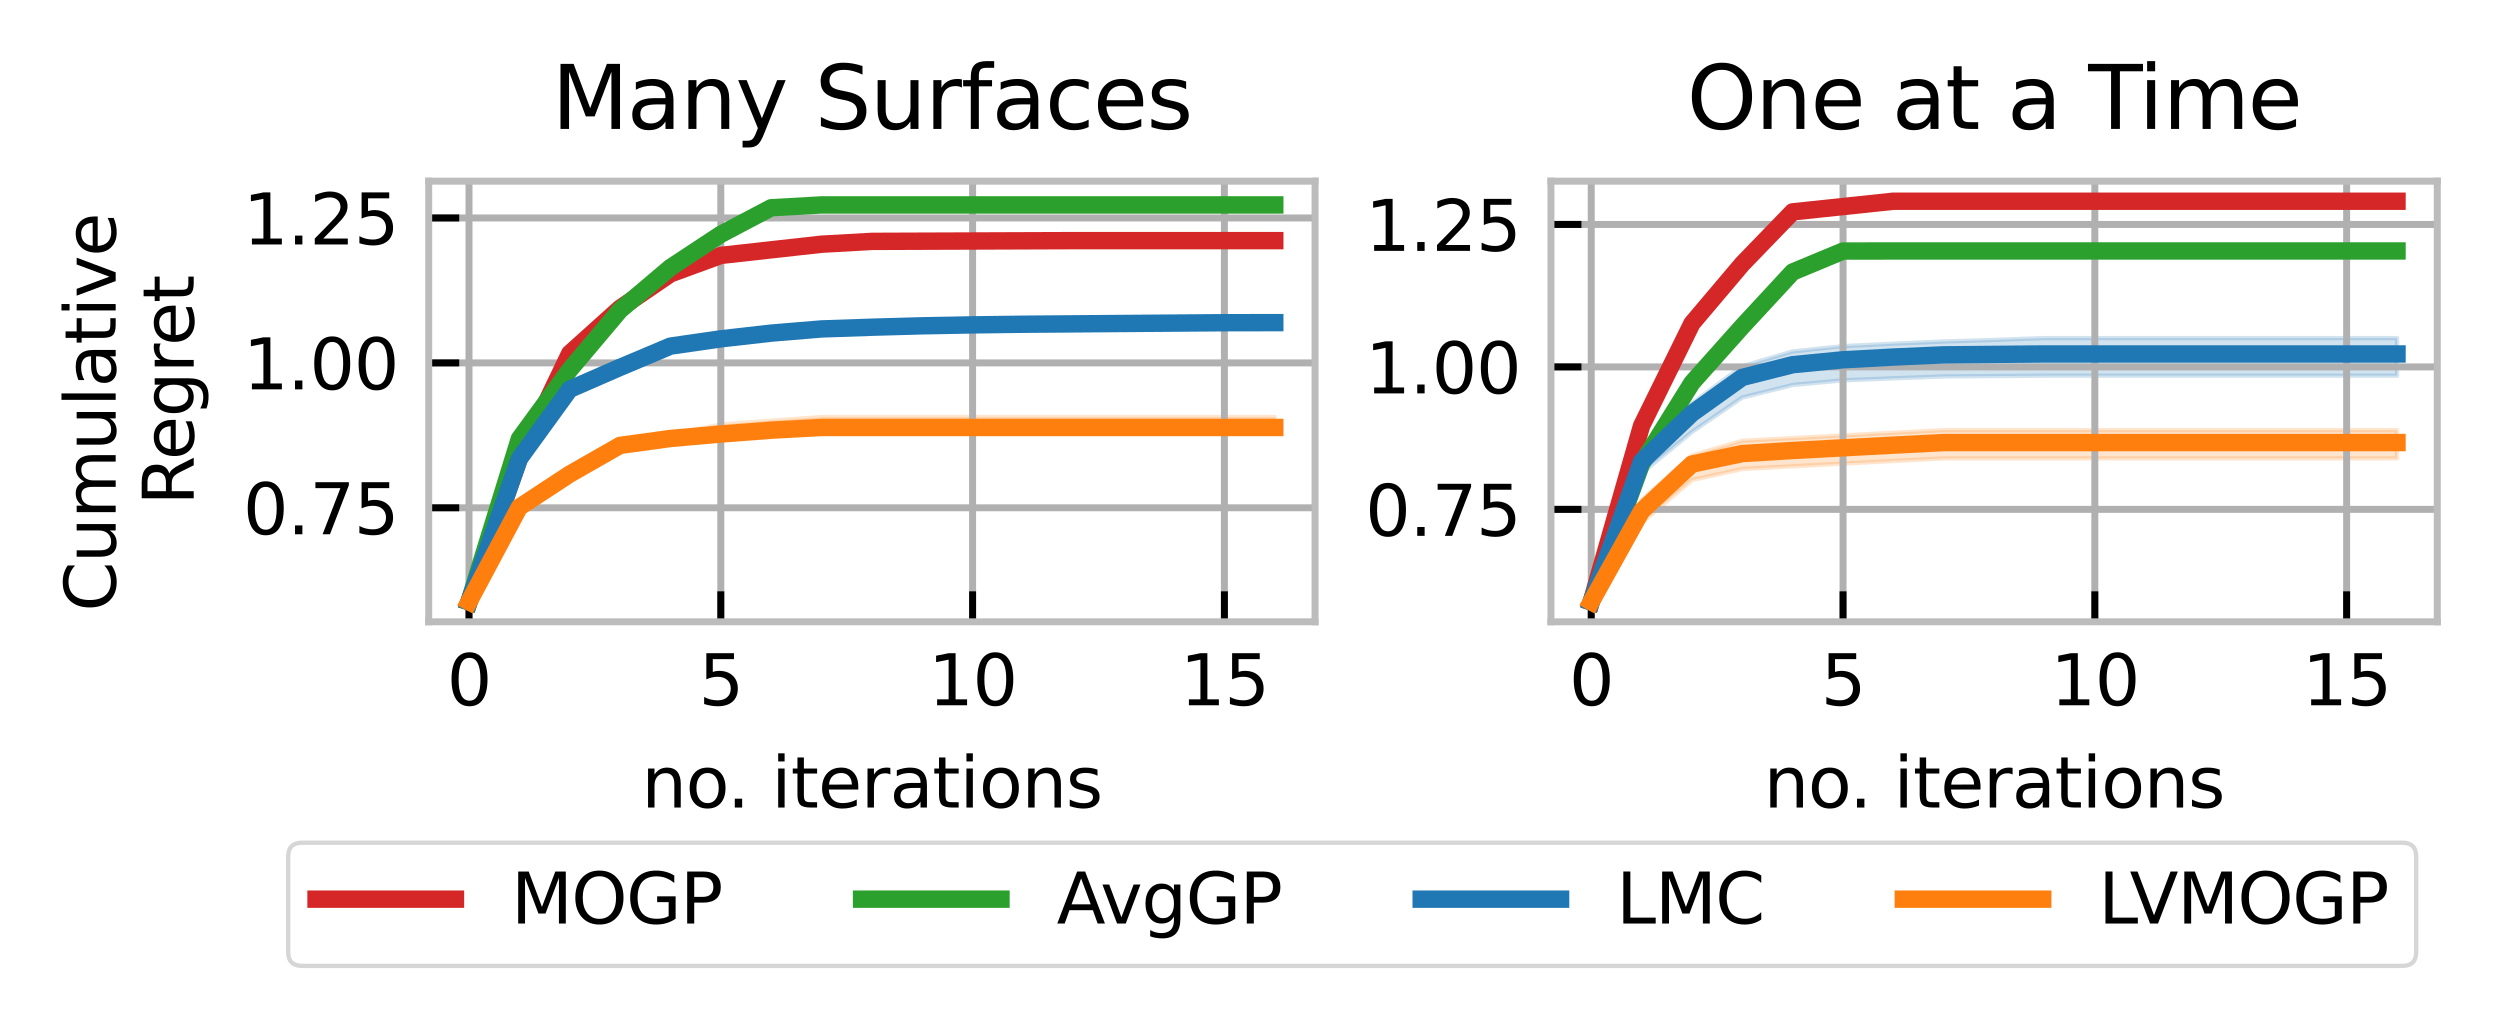 <?xml version="1.0" encoding="utf-8" standalone="no"?>
<!DOCTYPE svg PUBLIC "-//W3C//DTD SVG 1.1//EN"
  "http://www.w3.org/Graphics/SVG/1.1/DTD/svg11.dtd">
<svg xmlns:xlink="http://www.w3.org/1999/xlink" width="286.981pt" height="118.078pt" viewBox="0 0 286.981 118.078" xmlns="http://www.w3.org/2000/svg" version="1.1">
 <defs>
  <style type="text/css">*{stroke-linejoin: round; stroke-linecap: butt}</style>
 </defs>
 <g id="figure_1">
  <g id="patch_1">
   <path d="M 0 118.078 
L 286.981 118.078 
L 286.981 0 
L 0 0 
z
" style="fill: #ffffff"/>
  </g>
  <g id="axes_1">
   <g id="patch_2">
    <path d="M 49.213 71.378 
L 150.957 71.378 
L 150.957 20.798 
L 49.213 20.798 
z
" style="fill: #ffffff"/>
   </g>
   <g id="PolyCollection_1">
    <defs>
     <path id="m7b09fb1184" d="M 53.838 -48.999 
L 53.838 -48.999 
L 59.619 -65.451 
L 65.4 -77.503 
L 71.181 -82.699 
L 76.962 -86.645 
L 82.743 -88.759 
L 88.523 -89.402 
L 94.304 -90.045 
L 100.085 -90.37 
L 105.866 -90.391 
L 111.647 -90.413 
L 117.428 -90.434 
L 123.209 -90.455 
L 128.99 -90.455 
L 134.771 -90.455 
L 140.552 -90.455 
L 146.333 -90.455 
L 146.333 -90.455 
L 146.333 -90.455 
L 140.552 -90.455 
L 134.771 -90.455 
L 128.99 -90.455 
L 123.209 -90.455 
L 117.428 -90.434 
L 111.647 -90.413 
L 105.866 -90.391 
L 100.085 -90.37 
L 94.304 -90.045 
L 88.523 -89.402 
L 82.743 -88.759 
L 76.962 -86.645 
L 71.181 -82.699 
L 65.4 -77.503 
L 59.619 -65.451 
L 53.838 -48.999 
z
" style="stroke: #d62728; stroke-opacity: 0.2; stroke-width: 0.5"/>
    </defs>
    <g clip-path="url(#p147867bc75)">
     <use xlink:href="#m7b09fb1184" x="0" y="118.078" style="fill: #d62728; fill-opacity: 0.2; stroke: #d62728; stroke-opacity: 0.2; stroke-width: 0.5"/>
    </g>
   </g>
   <g id="PolyCollection_2">
    <defs>
     <path id="ma9a0b4dc5b" d="M 53.838 -48.999 
L 53.838 -48.999 
L 59.619 -68.04 
L 65.4 -75.978 
L 71.181 -82.862 
L 76.962 -87.792 
L 82.743 -91.608 
L 88.523 -94.656 
L 94.304 -94.981 
L 100.085 -94.981 
L 105.866 -94.981 
L 111.647 -94.981 
L 117.428 -94.981 
L 123.209 -94.981 
L 128.99 -94.981 
L 134.771 -94.981 
L 140.552 -94.981 
L 146.333 -94.981 
L 146.333 -94.981 
L 146.333 -94.981 
L 140.552 -94.981 
L 134.771 -94.981 
L 128.99 -94.981 
L 123.209 -94.981 
L 117.428 -94.981 
L 111.647 -94.981 
L 105.866 -94.981 
L 100.085 -94.981 
L 94.304 -94.981 
L 88.523 -94.656 
L 82.743 -91.608 
L 76.962 -87.792 
L 71.181 -82.862 
L 65.4 -75.978 
L 59.619 -68.04 
L 53.838 -48.999 
z
" style="stroke: #2ca02c; stroke-opacity: 0.2; stroke-width: 0.5"/>
    </defs>
    <g clip-path="url(#p147867bc75)">
     <use xlink:href="#ma9a0b4dc5b" x="0" y="118.078" style="fill: #2ca02c; fill-opacity: 0.2; stroke: #2ca02c; stroke-opacity: 0.2; stroke-width: 0.5"/>
    </g>
   </g>
   <g id="PolyCollection_3">
    <defs>
     <path id="m8d5e59a0b9" d="M 53.838 -48.999 
L 53.838 -48.999 
L 59.619 -65.419 
L 65.4 -73.39 
L 71.181 -75.909 
L 76.962 -78.348 
L 82.743 -79.182 
L 88.523 -79.839 
L 94.304 -80.192 
L 100.085 -80.323 
L 105.866 -80.413 
L 111.647 -80.504 
L 117.428 -80.595 
L 123.209 -80.627 
L 128.99 -80.627 
L 134.771 -80.627 
L 140.552 -80.627 
L 146.333 -80.627 
L 146.333 -81.501 
L 146.333 -81.501 
L 140.552 -81.501 
L 134.771 -81.501 
L 128.99 -81.501 
L 123.209 -81.501 
L 117.428 -81.501 
L 111.647 -81.283 
L 105.866 -81.066 
L 100.085 -80.848 
L 94.304 -80.495 
L 88.523 -79.839 
L 82.743 -79.182 
L 76.962 -78.348 
L 71.181 -75.909 
L 65.4 -73.39 
L 59.619 -65.419 
L 53.838 -48.999 
z
" style="stroke: #1f77b4; stroke-opacity: 0.2; stroke-width: 0.5"/>
    </defs>
    <g clip-path="url(#p147867bc75)">
     <use xlink:href="#m8d5e59a0b9" x="0" y="118.078" style="fill: #1f77b4; fill-opacity: 0.2; stroke: #1f77b4; stroke-opacity: 0.2; stroke-width: 0.5"/>
    </g>
   </g>
   <g id="PolyCollection_4">
    <defs>
     <path id="mf69dd94554" d="M 53.838 -48.999 
L 53.838 -48.999 
L 59.619 -59.855 
L 65.4 -63.652 
L 71.181 -66.952 
L 76.962 -67.697 
L 82.743 -68.135 
L 88.523 -68.574 
L 94.304 -68.877 
L 100.085 -68.877 
L 105.866 -68.877 
L 111.647 -68.877 
L 117.428 -68.877 
L 123.209 -68.877 
L 128.99 -68.877 
L 134.771 -68.877 
L 140.552 -68.877 
L 146.333 -68.877 
L 146.333 -70.204 
L 146.333 -70.204 
L 140.552 -70.204 
L 134.771 -70.204 
L 128.99 -70.204 
L 123.209 -70.204 
L 117.428 -70.204 
L 111.647 -70.204 
L 105.866 -70.204 
L 100.085 -70.204 
L 94.304 -70.204 
L 88.523 -69.793 
L 82.743 -69.348 
L 76.962 -68.18 
L 71.181 -66.952 
L 65.4 -63.652 
L 59.619 -59.855 
L 53.838 -48.999 
z
" style="stroke: #ff7f0e; stroke-opacity: 0.2; stroke-width: 0.5"/>
    </defs>
    <g clip-path="url(#p147867bc75)">
     <use xlink:href="#mf69dd94554" x="0" y="118.078" style="fill: #ff7f0e; fill-opacity: 0.2; stroke: #ff7f0e; stroke-opacity: 0.2; stroke-width: 0.5"/>
    </g>
   </g>
   <g id="matplotlib.axis_1">
    <g id="xtick_1">
     <g id="line2d_1">
      <path d="M 53.838 71.378 
L 53.838 20.798 
" clip-path="url(#p147867bc75)" style="fill: none; stroke: #b0b0b0; stroke-width: 0.8; stroke-linecap: square"/>
     </g>
     <g id="line2d_2">
      <defs>
       <path id="mb6d41dfc3e" d="M 0 0 
L 0 -3.5 
" style="stroke: #000000; stroke-width: 0.8"/>
      </defs>
      <g>
       <use xlink:href="#mb6d41dfc3e" x="53.838" y="71.378" style="stroke: #000000; stroke-width: 0.8"/>
      </g>
     </g>
     <g id="text_1">
      <!-- 0 -->
      <g transform="translate(51.293 80.957) scale(0.08 -0.08)">
       <defs>
        <path id="DejaVuSans-30" d="M 2034 4250 
Q 1547 4250 1301 3770 
Q 1056 3291 1056 2328 
Q 1056 1369 1301 889 
Q 1547 409 2034 409 
Q 2525 409 2770 889 
Q 3016 1369 3016 2328 
Q 3016 3291 2770 3770 
Q 2525 4250 2034 4250 
z
M 2034 4750 
Q 2819 4750 3233 4129 
Q 3647 3509 3647 2328 
Q 3647 1150 3233 529 
Q 2819 -91 2034 -91 
Q 1250 -91 836 529 
Q 422 1150 422 2328 
Q 422 3509 836 4129 
Q 1250 4750 2034 4750 
z
" transform="scale(0.016)"/>
       </defs>
       <use xlink:href="#DejaVuSans-30"/>
      </g>
     </g>
    </g>
    <g id="xtick_2">
     <g id="line2d_3">
      <path d="M 82.743 71.378 
L 82.743 20.798 
" clip-path="url(#p147867bc75)" style="fill: none; stroke: #b0b0b0; stroke-width: 0.8; stroke-linecap: square"/>
     </g>
     <g id="line2d_4">
      <g>
       <use xlink:href="#mb6d41dfc3e" x="82.743" y="71.378" style="stroke: #000000; stroke-width: 0.8"/>
      </g>
     </g>
     <g id="text_2">
      <!-- 5 -->
      <g transform="translate(80.198 80.957) scale(0.08 -0.08)">
       <defs>
        <path id="DejaVuSans-35" d="M 691 4666 
L 3169 4666 
L 3169 4134 
L 1269 4134 
L 1269 2991 
Q 1406 3038 1543 3061 
Q 1681 3084 1819 3084 
Q 2600 3084 3056 2656 
Q 3513 2228 3513 1497 
Q 3513 744 3044 326 
Q 2575 -91 1722 -91 
Q 1428 -91 1123 -41 
Q 819 9 494 109 
L 494 744 
Q 775 591 1075 516 
Q 1375 441 1709 441 
Q 2250 441 2565 725 
Q 2881 1009 2881 1497 
Q 2881 1984 2565 2268 
Q 2250 2553 1709 2553 
Q 1456 2553 1204 2497 
Q 953 2441 691 2322 
L 691 4666 
z
" transform="scale(0.016)"/>
       </defs>
       <use xlink:href="#DejaVuSans-35"/>
      </g>
     </g>
    </g>
    <g id="xtick_3">
     <g id="line2d_5">
      <path d="M 111.647 71.378 
L 111.647 20.798 
" clip-path="url(#p147867bc75)" style="fill: none; stroke: #b0b0b0; stroke-width: 0.8; stroke-linecap: square"/>
     </g>
     <g id="line2d_6">
      <g>
       <use xlink:href="#mb6d41dfc3e" x="111.647" y="71.378" style="stroke: #000000; stroke-width: 0.8"/>
      </g>
     </g>
     <g id="text_3">
      <!-- 10 -->
      <g transform="translate(106.557 80.957) scale(0.08 -0.08)">
       <defs>
        <path id="DejaVuSans-31" d="M 794 531 
L 1825 531 
L 1825 4091 
L 703 3866 
L 703 4441 
L 1819 4666 
L 2450 4666 
L 2450 531 
L 3481 531 
L 3481 0 
L 794 0 
L 794 531 
z
" transform="scale(0.016)"/>
       </defs>
       <use xlink:href="#DejaVuSans-31"/>
       <use xlink:href="#DejaVuSans-30" x="63.623"/>
      </g>
     </g>
    </g>
    <g id="xtick_4">
     <g id="line2d_7">
      <path d="M 140.552 71.378 
L 140.552 20.798 
" clip-path="url(#p147867bc75)" style="fill: none; stroke: #b0b0b0; stroke-width: 0.8; stroke-linecap: square"/>
     </g>
     <g id="line2d_8">
      <g>
       <use xlink:href="#mb6d41dfc3e" x="140.552" y="71.378" style="stroke: #000000; stroke-width: 0.8"/>
      </g>
     </g>
     <g id="text_4">
      <!-- 15 -->
      <g transform="translate(135.462 80.957) scale(0.08 -0.08)">
       <use xlink:href="#DejaVuSans-31"/>
       <use xlink:href="#DejaVuSans-35" x="63.623"/>
      </g>
     </g>
    </g>
    <g id="text_5">
     <!-- no. iterations -->
     <g transform="translate(73.648 92.7) scale(0.08 -0.08)">
      <defs>
       <path id="DejaVuSans-6e" d="M 3513 2113 
L 3513 0 
L 2938 0 
L 2938 2094 
Q 2938 2591 2744 2837 
Q 2550 3084 2163 3084 
Q 1697 3084 1428 2787 
Q 1159 2491 1159 1978 
L 1159 0 
L 581 0 
L 581 3500 
L 1159 3500 
L 1159 2956 
Q 1366 3272 1645 3428 
Q 1925 3584 2291 3584 
Q 2894 3584 3203 3211 
Q 3513 2838 3513 2113 
z
" transform="scale(0.016)"/>
       <path id="DejaVuSans-6f" d="M 1959 3097 
Q 1497 3097 1228 2736 
Q 959 2375 959 1747 
Q 959 1119 1226 758 
Q 1494 397 1959 397 
Q 2419 397 2687 759 
Q 2956 1122 2956 1747 
Q 2956 2369 2687 2733 
Q 2419 3097 1959 3097 
z
M 1959 3584 
Q 2709 3584 3137 3096 
Q 3566 2609 3566 1747 
Q 3566 888 3137 398 
Q 2709 -91 1959 -91 
Q 1206 -91 779 398 
Q 353 888 353 1747 
Q 353 2609 779 3096 
Q 1206 3584 1959 3584 
z
" transform="scale(0.016)"/>
       <path id="DejaVuSans-2e" d="M 684 794 
L 1344 794 
L 1344 0 
L 684 0 
L 684 794 
z
" transform="scale(0.016)"/>
       <path id="DejaVuSans-20" transform="scale(0.016)"/>
       <path id="DejaVuSans-69" d="M 603 3500 
L 1178 3500 
L 1178 0 
L 603 0 
L 603 3500 
z
M 603 4863 
L 1178 4863 
L 1178 4134 
L 603 4134 
L 603 4863 
z
" transform="scale(0.016)"/>
       <path id="DejaVuSans-74" d="M 1172 4494 
L 1172 3500 
L 2356 3500 
L 2356 3053 
L 1172 3053 
L 1172 1153 
Q 1172 725 1289 603 
Q 1406 481 1766 481 
L 2356 481 
L 2356 0 
L 1766 0 
Q 1100 0 847 248 
Q 594 497 594 1153 
L 594 3053 
L 172 3053 
L 172 3500 
L 594 3500 
L 594 4494 
L 1172 4494 
z
" transform="scale(0.016)"/>
       <path id="DejaVuSans-65" d="M 3597 1894 
L 3597 1613 
L 953 1613 
Q 991 1019 1311 708 
Q 1631 397 2203 397 
Q 2534 397 2845 478 
Q 3156 559 3463 722 
L 3463 178 
Q 3153 47 2828 -22 
Q 2503 -91 2169 -91 
Q 1331 -91 842 396 
Q 353 884 353 1716 
Q 353 2575 817 3079 
Q 1281 3584 2069 3584 
Q 2775 3584 3186 3129 
Q 3597 2675 3597 1894 
z
M 3022 2063 
Q 3016 2534 2758 2815 
Q 2500 3097 2075 3097 
Q 1594 3097 1305 2825 
Q 1016 2553 972 2059 
L 3022 2063 
z
" transform="scale(0.016)"/>
       <path id="DejaVuSans-72" d="M 2631 2963 
Q 2534 3019 2420 3045 
Q 2306 3072 2169 3072 
Q 1681 3072 1420 2755 
Q 1159 2438 1159 1844 
L 1159 0 
L 581 0 
L 581 3500 
L 1159 3500 
L 1159 2956 
Q 1341 3275 1631 3429 
Q 1922 3584 2338 3584 
Q 2397 3584 2469 3576 
Q 2541 3569 2628 3553 
L 2631 2963 
z
" transform="scale(0.016)"/>
       <path id="DejaVuSans-61" d="M 2194 1759 
Q 1497 1759 1228 1600 
Q 959 1441 959 1056 
Q 959 750 1161 570 
Q 1363 391 1709 391 
Q 2188 391 2477 730 
Q 2766 1069 2766 1631 
L 2766 1759 
L 2194 1759 
z
M 3341 1997 
L 3341 0 
L 2766 0 
L 2766 531 
Q 2569 213 2275 61 
Q 1981 -91 1556 -91 
Q 1019 -91 701 211 
Q 384 513 384 1019 
Q 384 1609 779 1909 
Q 1175 2209 1959 2209 
L 2766 2209 
L 2766 2266 
Q 2766 2663 2505 2880 
Q 2244 3097 1772 3097 
Q 1472 3097 1187 3025 
Q 903 2953 641 2809 
L 641 3341 
Q 956 3463 1253 3523 
Q 1550 3584 1831 3584 
Q 2591 3584 2966 3190 
Q 3341 2797 3341 1997 
z
" transform="scale(0.016)"/>
       <path id="DejaVuSans-73" d="M 2834 3397 
L 2834 2853 
Q 2591 2978 2328 3040 
Q 2066 3103 1784 3103 
Q 1356 3103 1142 2972 
Q 928 2841 928 2578 
Q 928 2378 1081 2264 
Q 1234 2150 1697 2047 
L 1894 2003 
Q 2506 1872 2764 1633 
Q 3022 1394 3022 966 
Q 3022 478 2636 193 
Q 2250 -91 1575 -91 
Q 1294 -91 989 -36 
Q 684 19 347 128 
L 347 722 
Q 666 556 975 473 
Q 1284 391 1588 391 
Q 1994 391 2212 530 
Q 2431 669 2431 922 
Q 2431 1156 2273 1281 
Q 2116 1406 1581 1522 
L 1381 1569 
Q 847 1681 609 1914 
Q 372 2147 372 2553 
Q 372 3047 722 3315 
Q 1072 3584 1716 3584 
Q 2034 3584 2315 3537 
Q 2597 3491 2834 3397 
z
" transform="scale(0.016)"/>
      </defs>
      <use xlink:href="#DejaVuSans-6e"/>
      <use xlink:href="#DejaVuSans-6f" x="63.379"/>
      <use xlink:href="#DejaVuSans-2e" x="122.811"/>
      <use xlink:href="#DejaVuSans-20" x="154.598"/>
      <use xlink:href="#DejaVuSans-69" x="186.385"/>
      <use xlink:href="#DejaVuSans-74" x="214.168"/>
      <use xlink:href="#DejaVuSans-65" x="253.377"/>
      <use xlink:href="#DejaVuSans-72" x="314.9"/>
      <use xlink:href="#DejaVuSans-61" x="356.014"/>
      <use xlink:href="#DejaVuSans-74" x="417.293"/>
      <use xlink:href="#DejaVuSans-69" x="456.502"/>
      <use xlink:href="#DejaVuSans-6f" x="484.285"/>
      <use xlink:href="#DejaVuSans-6e" x="545.467"/>
      <use xlink:href="#DejaVuSans-73" x="608.846"/>
     </g>
    </g>
   </g>
   <g id="matplotlib.axis_2">
    <g id="ytick_1">
     <g id="line2d_9">
      <path d="M 49.213 58.29 
L 150.957 58.29 
" clip-path="url(#p147867bc75)" style="fill: none; stroke: #b0b0b0; stroke-width: 0.8; stroke-linecap: square"/>
     </g>
     <g id="line2d_10">
      <defs>
       <path id="m2cd0d02f1c" d="M 0 0 
L 3.5 0 
" style="stroke: #000000; stroke-width: 0.8"/>
      </defs>
      <g>
       <use xlink:href="#m2cd0d02f1c" x="49.213" y="58.29" style="stroke: #000000; stroke-width: 0.8"/>
      </g>
     </g>
     <g id="text_6">
      <!-- 0.75 -->
      <g transform="translate(27.901 61.329) scale(0.08 -0.08)">
       <defs>
        <path id="DejaVuSans-37" d="M 525 4666 
L 3525 4666 
L 3525 4397 
L 1831 0 
L 1172 0 
L 2766 4134 
L 525 4134 
L 525 4666 
z
" transform="scale(0.016)"/>
       </defs>
       <use xlink:href="#DejaVuSans-30"/>
       <use xlink:href="#DejaVuSans-2e" x="63.623"/>
       <use xlink:href="#DejaVuSans-37" x="95.41"/>
       <use xlink:href="#DejaVuSans-35" x="159.033"/>
      </g>
     </g>
    </g>
    <g id="ytick_2">
     <g id="line2d_11">
      <path d="M 49.213 41.656 
L 150.957 41.656 
" clip-path="url(#p147867bc75)" style="fill: none; stroke: #b0b0b0; stroke-width: 0.8; stroke-linecap: square"/>
     </g>
     <g id="line2d_12">
      <g>
       <use xlink:href="#m2cd0d02f1c" x="49.213" y="41.656" style="stroke: #000000; stroke-width: 0.8"/>
      </g>
     </g>
     <g id="text_7">
      <!-- 1.00 -->
      <g transform="translate(27.901 44.695) scale(0.08 -0.08)">
       <use xlink:href="#DejaVuSans-31"/>
       <use xlink:href="#DejaVuSans-2e" x="63.623"/>
       <use xlink:href="#DejaVuSans-30" x="95.41"/>
       <use xlink:href="#DejaVuSans-30" x="159.033"/>
      </g>
     </g>
    </g>
    <g id="ytick_3">
     <g id="line2d_13">
      <path d="M 49.213 25.022 
L 150.957 25.022 
" clip-path="url(#p147867bc75)" style="fill: none; stroke: #b0b0b0; stroke-width: 0.8; stroke-linecap: square"/>
     </g>
     <g id="line2d_14">
      <g>
       <use xlink:href="#m2cd0d02f1c" x="49.213" y="25.022" style="stroke: #000000; stroke-width: 0.8"/>
      </g>
     </g>
     <g id="text_8">
      <!-- 1.25 -->
      <g transform="translate(27.901 28.061) scale(0.08 -0.08)">
       <defs>
        <path id="DejaVuSans-32" d="M 1228 531 
L 3431 531 
L 3431 0 
L 469 0 
L 469 531 
Q 828 903 1448 1529 
Q 2069 2156 2228 2338 
Q 2531 2678 2651 2914 
Q 2772 3150 2772 3378 
Q 2772 3750 2511 3984 
Q 2250 4219 1831 4219 
Q 1534 4219 1204 4116 
Q 875 4013 500 3803 
L 500 4441 
Q 881 4594 1212 4672 
Q 1544 4750 1819 4750 
Q 2544 4750 2975 4387 
Q 3406 4025 3406 3419 
Q 3406 3131 3298 2873 
Q 3191 2616 2906 2266 
Q 2828 2175 2409 1742 
Q 1991 1309 1228 531 
z
" transform="scale(0.016)"/>
       </defs>
       <use xlink:href="#DejaVuSans-31"/>
       <use xlink:href="#DejaVuSans-2e" x="63.623"/>
       <use xlink:href="#DejaVuSans-32" x="95.41"/>
       <use xlink:href="#DejaVuSans-35" x="159.033"/>
      </g>
     </g>
    </g>
    <g id="text_9">
     <!-- Cumulative  -->
     <g transform="translate(13.279 70.19) rotate(-90) scale(0.08 -0.08)">
      <defs>
       <path id="DejaVuSans-43" d="M 4122 4306 
L 4122 3641 
Q 3803 3938 3442 4084 
Q 3081 4231 2675 4231 
Q 1875 4231 1450 3742 
Q 1025 3253 1025 2328 
Q 1025 1406 1450 917 
Q 1875 428 2675 428 
Q 3081 428 3442 575 
Q 3803 722 4122 1019 
L 4122 359 
Q 3791 134 3420 21 
Q 3050 -91 2638 -91 
Q 1578 -91 968 557 
Q 359 1206 359 2328 
Q 359 3453 968 4101 
Q 1578 4750 2638 4750 
Q 3056 4750 3426 4639 
Q 3797 4528 4122 4306 
z
" transform="scale(0.016)"/>
       <path id="DejaVuSans-75" d="M 544 1381 
L 544 3500 
L 1119 3500 
L 1119 1403 
Q 1119 906 1312 657 
Q 1506 409 1894 409 
Q 2359 409 2629 706 
Q 2900 1003 2900 1516 
L 2900 3500 
L 3475 3500 
L 3475 0 
L 2900 0 
L 2900 538 
Q 2691 219 2414 64 
Q 2138 -91 1772 -91 
Q 1169 -91 856 284 
Q 544 659 544 1381 
z
M 1991 3584 
L 1991 3584 
z
" transform="scale(0.016)"/>
       <path id="DejaVuSans-6d" d="M 3328 2828 
Q 3544 3216 3844 3400 
Q 4144 3584 4550 3584 
Q 5097 3584 5394 3201 
Q 5691 2819 5691 2113 
L 5691 0 
L 5113 0 
L 5113 2094 
Q 5113 2597 4934 2840 
Q 4756 3084 4391 3084 
Q 3944 3084 3684 2787 
Q 3425 2491 3425 1978 
L 3425 0 
L 2847 0 
L 2847 2094 
Q 2847 2600 2669 2842 
Q 2491 3084 2119 3084 
Q 1678 3084 1418 2786 
Q 1159 2488 1159 1978 
L 1159 0 
L 581 0 
L 581 3500 
L 1159 3500 
L 1159 2956 
Q 1356 3278 1631 3431 
Q 1906 3584 2284 3584 
Q 2666 3584 2933 3390 
Q 3200 3197 3328 2828 
z
" transform="scale(0.016)"/>
       <path id="DejaVuSans-6c" d="M 603 4863 
L 1178 4863 
L 1178 0 
L 603 0 
L 603 4863 
z
" transform="scale(0.016)"/>
       <path id="DejaVuSans-76" d="M 191 3500 
L 800 3500 
L 1894 563 
L 2988 3500 
L 3597 3500 
L 2284 0 
L 1503 0 
L 191 3500 
z
" transform="scale(0.016)"/>
      </defs>
      <use xlink:href="#DejaVuSans-43"/>
      <use xlink:href="#DejaVuSans-75" x="69.824"/>
      <use xlink:href="#DejaVuSans-6d" x="133.203"/>
      <use xlink:href="#DejaVuSans-75" x="230.615"/>
      <use xlink:href="#DejaVuSans-6c" x="293.994"/>
      <use xlink:href="#DejaVuSans-61" x="321.777"/>
      <use xlink:href="#DejaVuSans-74" x="383.057"/>
      <use xlink:href="#DejaVuSans-69" x="422.266"/>
      <use xlink:href="#DejaVuSans-76" x="450.049"/>
      <use xlink:href="#DejaVuSans-65" x="509.229"/>
      <use xlink:href="#DejaVuSans-20" x="570.752"/>
     </g>
     <!--  Regret -->
     <g transform="translate(22.237 60.543) rotate(-90) scale(0.08 -0.08)">
      <defs>
       <path id="DejaVuSans-52" d="M 2841 2188 
Q 3044 2119 3236 1894 
Q 3428 1669 3622 1275 
L 4263 0 
L 3584 0 
L 2988 1197 
Q 2756 1666 2539 1819 
Q 2322 1972 1947 1972 
L 1259 1972 
L 1259 0 
L 628 0 
L 628 4666 
L 2053 4666 
Q 2853 4666 3247 4331 
Q 3641 3997 3641 3322 
Q 3641 2881 3436 2590 
Q 3231 2300 2841 2188 
z
M 1259 4147 
L 1259 2491 
L 2053 2491 
Q 2509 2491 2742 2702 
Q 2975 2913 2975 3322 
Q 2975 3731 2742 3939 
Q 2509 4147 2053 4147 
L 1259 4147 
z
" transform="scale(0.016)"/>
       <path id="DejaVuSans-67" d="M 2906 1791 
Q 2906 2416 2648 2759 
Q 2391 3103 1925 3103 
Q 1463 3103 1205 2759 
Q 947 2416 947 1791 
Q 947 1169 1205 825 
Q 1463 481 1925 481 
Q 2391 481 2648 825 
Q 2906 1169 2906 1791 
z
M 3481 434 
Q 3481 -459 3084 -895 
Q 2688 -1331 1869 -1331 
Q 1566 -1331 1297 -1286 
Q 1028 -1241 775 -1147 
L 775 -588 
Q 1028 -725 1275 -790 
Q 1522 -856 1778 -856 
Q 2344 -856 2625 -561 
Q 2906 -266 2906 331 
L 2906 616 
Q 2728 306 2450 153 
Q 2172 0 1784 0 
Q 1141 0 747 490 
Q 353 981 353 1791 
Q 353 2603 747 3093 
Q 1141 3584 1784 3584 
Q 2172 3584 2450 3431 
Q 2728 3278 2906 2969 
L 2906 3500 
L 3481 3500 
L 3481 434 
z
" transform="scale(0.016)"/>
      </defs>
      <use xlink:href="#DejaVuSans-20"/>
      <use xlink:href="#DejaVuSans-52" x="31.787"/>
      <use xlink:href="#DejaVuSans-65" x="96.77"/>
      <use xlink:href="#DejaVuSans-67" x="158.293"/>
      <use xlink:href="#DejaVuSans-72" x="221.77"/>
      <use xlink:href="#DejaVuSans-65" x="260.633"/>
      <use xlink:href="#DejaVuSans-74" x="322.156"/>
     </g>
    </g>
   </g>
   <g id="line2d_15">
    <path d="M 53.838 69.079 
L 59.619 52.628 
L 65.4 40.575 
L 71.181 35.379 
L 76.962 31.434 
L 82.743 29.32 
L 88.523 28.676 
L 94.304 28.033 
L 100.085 27.709 
L 105.866 27.687 
L 111.647 27.666 
L 117.428 27.644 
L 123.209 27.623 
L 128.99 27.623 
L 134.771 27.623 
L 140.552 27.623 
L 146.333 27.623 
" clip-path="url(#p147867bc75)" style="fill: none; stroke: #d62728; stroke-width: 2; stroke-linecap: square"/>
   </g>
   <g id="line2d_16">
    <path d="M 53.838 69.079 
L 59.619 50.367 
L 65.4 42.448 
L 71.181 35.598 
L 76.962 30.708 
L 82.743 26.897 
L 88.523 23.848 
L 94.304 23.524 
L 100.085 23.524 
L 105.866 23.524 
L 111.647 23.524 
L 117.428 23.524 
L 123.209 23.524 
L 128.99 23.524 
L 134.771 23.524 
L 140.552 23.524 
L 146.333 23.524 
" clip-path="url(#p147867bc75)" style="fill: none; stroke: #2ca02c; stroke-width: 2; stroke-linecap: square"/>
   </g>
   <g id="line2d_17">
    <path d="M 53.838 69.079 
L 59.619 52.66 
L 65.4 44.688 
L 71.181 42.169 
L 76.962 39.73 
L 82.743 38.896 
L 88.523 38.24 
L 94.304 37.76 
L 100.085 37.562 
L 105.866 37.401 
L 111.647 37.293 
L 117.428 37.22 
L 123.209 37.177 
L 128.99 37.133 
L 134.771 37.09 
L 140.552 37.046 
L 146.333 37.036 
" clip-path="url(#p147867bc75)" style="fill: none; stroke: #1f77b4; stroke-width: 2; stroke-linecap: square"/>
   </g>
   <g id="line2d_18">
    <path d="M 53.838 69.079 
L 59.619 58.223 
L 65.4 54.426 
L 71.181 51.126 
L 76.962 50.333 
L 82.743 49.822 
L 88.523 49.383 
L 94.304 49.069 
L 100.085 49.069 
L 105.866 49.069 
L 111.647 49.069 
L 117.428 49.069 
L 123.209 49.069 
L 128.99 49.069 
L 134.771 49.069 
L 140.552 49.069 
L 146.333 49.069 
" clip-path="url(#p147867bc75)" style="fill: none; stroke: #ff7f0e; stroke-width: 2; stroke-linecap: square"/>
   </g>
   <g id="patch_3">
    <path d="M 49.213 71.378 
L 49.213 20.798 
" style="fill: none; stroke: #bcbcbc; stroke-width: 0.8; stroke-linejoin: miter; stroke-linecap: square"/>
   </g>
   <g id="patch_4">
    <path d="M 150.957 71.378 
L 150.957 20.798 
" style="fill: none; stroke: #bcbcbc; stroke-width: 0.8; stroke-linejoin: miter; stroke-linecap: square"/>
   </g>
   <g id="patch_5">
    <path d="M 49.213 71.378 
L 150.957 71.378 
" style="fill: none; stroke: #bcbcbc; stroke-width: 0.8; stroke-linejoin: miter; stroke-linecap: square"/>
   </g>
   <g id="patch_6">
    <path d="M 49.213 20.798 
L 150.957 20.798 
" style="fill: none; stroke: #bcbcbc; stroke-width: 0.8; stroke-linejoin: miter; stroke-linecap: square"/>
   </g>
   <g id="text_10">
    <!-- Many Surfaces -->
    <g transform="translate(63.337 14.798) scale(0.1 -0.1)">
     <defs>
      <path id="DejaVuSans-4d" d="M 628 4666 
L 1569 4666 
L 2759 1491 
L 3956 4666 
L 4897 4666 
L 4897 0 
L 4281 0 
L 4281 4097 
L 3078 897 
L 2444 897 
L 1241 4097 
L 1241 0 
L 628 0 
L 628 4666 
z
" transform="scale(0.016)"/>
      <path id="DejaVuSans-79" d="M 2059 -325 
Q 1816 -950 1584 -1140 
Q 1353 -1331 966 -1331 
L 506 -1331 
L 506 -850 
L 844 -850 
Q 1081 -850 1212 -737 
Q 1344 -625 1503 -206 
L 1606 56 
L 191 3500 
L 800 3500 
L 1894 763 
L 2988 3500 
L 3597 3500 
L 2059 -325 
z
" transform="scale(0.016)"/>
      <path id="DejaVuSans-53" d="M 3425 4513 
L 3425 3897 
Q 3066 4069 2747 4153 
Q 2428 4238 2131 4238 
Q 1616 4238 1336 4038 
Q 1056 3838 1056 3469 
Q 1056 3159 1242 3001 
Q 1428 2844 1947 2747 
L 2328 2669 
Q 3034 2534 3370 2195 
Q 3706 1856 3706 1288 
Q 3706 609 3251 259 
Q 2797 -91 1919 -91 
Q 1588 -91 1214 -16 
Q 841 59 441 206 
L 441 856 
Q 825 641 1194 531 
Q 1563 422 1919 422 
Q 2459 422 2753 634 
Q 3047 847 3047 1241 
Q 3047 1584 2836 1778 
Q 2625 1972 2144 2069 
L 1759 2144 
Q 1053 2284 737 2584 
Q 422 2884 422 3419 
Q 422 4038 858 4394 
Q 1294 4750 2059 4750 
Q 2388 4750 2728 4690 
Q 3069 4631 3425 4513 
z
" transform="scale(0.016)"/>
      <path id="DejaVuSans-66" d="M 2375 4863 
L 2375 4384 
L 1825 4384 
Q 1516 4384 1395 4259 
Q 1275 4134 1275 3809 
L 1275 3500 
L 2222 3500 
L 2222 3053 
L 1275 3053 
L 1275 0 
L 697 0 
L 697 3053 
L 147 3053 
L 147 3500 
L 697 3500 
L 697 3744 
Q 697 4328 969 4595 
Q 1241 4863 1831 4863 
L 2375 4863 
z
" transform="scale(0.016)"/>
      <path id="DejaVuSans-63" d="M 3122 3366 
L 3122 2828 
Q 2878 2963 2633 3030 
Q 2388 3097 2138 3097 
Q 1578 3097 1268 2742 
Q 959 2388 959 1747 
Q 959 1106 1268 751 
Q 1578 397 2138 397 
Q 2388 397 2633 464 
Q 2878 531 3122 666 
L 3122 134 
Q 2881 22 2623 -34 
Q 2366 -91 2075 -91 
Q 1284 -91 818 406 
Q 353 903 353 1747 
Q 353 2603 823 3093 
Q 1294 3584 2113 3584 
Q 2378 3584 2631 3529 
Q 2884 3475 3122 3366 
z
" transform="scale(0.016)"/>
     </defs>
     <use xlink:href="#DejaVuSans-4d"/>
     <use xlink:href="#DejaVuSans-61" x="86.279"/>
     <use xlink:href="#DejaVuSans-6e" x="147.559"/>
     <use xlink:href="#DejaVuSans-79" x="210.938"/>
     <use xlink:href="#DejaVuSans-20" x="270.117"/>
     <use xlink:href="#DejaVuSans-53" x="301.904"/>
     <use xlink:href="#DejaVuSans-75" x="365.381"/>
     <use xlink:href="#DejaVuSans-72" x="428.76"/>
     <use xlink:href="#DejaVuSans-66" x="469.873"/>
     <use xlink:href="#DejaVuSans-61" x="505.078"/>
     <use xlink:href="#DejaVuSans-63" x="566.357"/>
     <use xlink:href="#DejaVuSans-65" x="621.338"/>
     <use xlink:href="#DejaVuSans-73" x="682.861"/>
    </g>
   </g>
  </g>
  <g id="axes_2">
   <g id="patch_7">
    <path d="M 178.037 71.378 
L 279.781 71.378 
L 279.781 20.798 
L 178.037 20.798 
z
" style="fill: #ffffff"/>
   </g>
   <g id="PolyCollection_5">
    <defs>
     <path id="m50dd6756ca" d="M 182.662 -48.999 
L 182.662 -48.999 
L 188.443 -69.21 
L 194.224 -80.95 
L 200.005 -87.783 
L 205.786 -93.758 
L 211.567 -94.369 
L 217.347 -94.981 
L 223.128 -94.981 
L 228.909 -94.981 
L 234.69 -94.981 
L 240.471 -94.981 
L 246.252 -94.981 
L 252.033 -94.981 
L 257.814 -94.981 
L 263.595 -94.981 
L 269.376 -94.981 
L 275.157 -94.981 
L 275.157 -94.981 
L 275.157 -94.981 
L 269.376 -94.981 
L 263.595 -94.981 
L 257.814 -94.981 
L 252.033 -94.981 
L 246.252 -94.981 
L 240.471 -94.981 
L 234.69 -94.981 
L 228.909 -94.981 
L 223.128 -94.981 
L 217.347 -94.981 
L 211.567 -94.369 
L 205.786 -93.758 
L 200.005 -87.783 
L 194.224 -80.95 
L 188.443 -69.21 
L 182.662 -48.999 
z
" style="stroke: #d62728; stroke-opacity: 0.2; stroke-width: 0.5"/>
    </defs>
    <g clip-path="url(#pbf6fa4a04e)">
     <use xlink:href="#m50dd6756ca" x="0" y="118.078" style="fill: #d62728; fill-opacity: 0.2; stroke: #d62728; stroke-opacity: 0.2; stroke-width: 0.5"/>
    </g>
   </g>
   <g id="PolyCollection_6">
    <defs>
     <path id="mdeae03fbc7" d="M 182.662 -48.999 
L 182.662 -48.999 
L 188.443 -64.839 
L 194.224 -74.133 
L 200.005 -80.613 
L 205.786 -86.857 
L 211.567 -89.261 
L 217.347 -89.269 
L 223.128 -89.269 
L 228.909 -89.269 
L 234.69 -89.269 
L 240.471 -89.269 
L 246.252 -89.269 
L 252.033 -89.269 
L 257.814 -89.269 
L 263.595 -89.269 
L 269.376 -89.269 
L 275.157 -89.269 
L 275.157 -89.269 
L 275.157 -89.269 
L 269.376 -89.269 
L 263.595 -89.269 
L 257.814 -89.269 
L 252.033 -89.269 
L 246.252 -89.269 
L 240.471 -89.269 
L 234.69 -89.269 
L 228.909 -89.269 
L 223.128 -89.269 
L 217.347 -89.269 
L 211.567 -89.261 
L 205.786 -86.857 
L 200.005 -80.613 
L 194.224 -74.133 
L 188.443 -64.839 
L 182.662 -48.999 
z
" style="stroke: #2ca02c; stroke-opacity: 0.2; stroke-width: 0.5"/>
    </defs>
    <g clip-path="url(#pbf6fa4a04e)">
     <use xlink:href="#mdeae03fbc7" x="0" y="118.078" style="fill: #2ca02c; fill-opacity: 0.2; stroke: #2ca02c; stroke-opacity: 0.2; stroke-width: 0.5"/>
    </g>
   </g>
   <g id="PolyCollection_7">
    <defs>
     <path id="mec5b077851" d="M 182.662 -48.999 
L 182.662 -48.999 
L 188.443 -63.745 
L 194.224 -68.494 
L 200.005 -72.449 
L 205.786 -73.885 
L 211.567 -74.421 
L 217.347 -74.651 
L 223.128 -74.865 
L 228.909 -74.908 
L 234.69 -74.951 
L 240.471 -74.951 
L 246.252 -74.951 
L 252.033 -74.951 
L 257.814 -74.951 
L 263.595 -74.951 
L 269.376 -74.951 
L 275.157 -74.951 
L 275.157 -79.268 
L 275.157 -79.268 
L 269.376 -79.268 
L 263.595 -79.268 
L 257.814 -79.268 
L 252.033 -79.268 
L 246.252 -79.268 
L 240.471 -79.268 
L 234.69 -79.268 
L 228.909 -79.054 
L 223.128 -78.878 
L 217.347 -78.625 
L 211.567 -78.347 
L 205.786 -77.738 
L 200.005 -76.045 
L 194.224 -71.766 
L 188.443 -65.899 
L 182.662 -48.999 
z
" style="stroke: #1f77b4; stroke-opacity: 0.2; stroke-width: 0.5"/>
    </defs>
    <g clip-path="url(#pbf6fa4a04e)">
     <use xlink:href="#mec5b077851" x="0" y="118.078" style="fill: #1f77b4; fill-opacity: 0.2; stroke: #1f77b4; stroke-opacity: 0.2; stroke-width: 0.5"/>
    </g>
   </g>
   <g id="PolyCollection_8">
    <defs>
     <path id="md43ea4ae81" d="M 182.662 -48.999 
L 182.662 -48.999 
L 188.443 -58.067 
L 194.224 -62.974 
L 200.005 -64.245 
L 205.786 -64.551 
L 211.567 -64.857 
L 217.347 -65.163 
L 223.128 -65.461 
L 228.909 -65.461 
L 234.69 -65.461 
L 240.471 -65.461 
L 246.252 -65.461 
L 252.033 -65.461 
L 257.814 -65.461 
L 263.595 -65.461 
L 269.376 -65.461 
L 275.157 -65.461 
L 275.157 -68.699 
L 275.157 -68.699 
L 269.376 -68.699 
L 263.595 -68.699 
L 257.814 -68.699 
L 252.033 -68.699 
L 246.252 -68.699 
L 240.471 -68.699 
L 234.69 -68.699 
L 228.909 -68.699 
L 223.128 -68.699 
L 217.347 -68.401 
L 211.567 -68.095 
L 205.786 -67.789 
L 200.005 -67.483 
L 194.224 -65.803 
L 188.443 -60.689 
L 182.662 -48.999 
z
" style="stroke: #ff7f0e; stroke-opacity: 0.2; stroke-width: 0.5"/>
    </defs>
    <g clip-path="url(#pbf6fa4a04e)">
     <use xlink:href="#md43ea4ae81" x="0" y="118.078" style="fill: #ff7f0e; fill-opacity: 0.2; stroke: #ff7f0e; stroke-opacity: 0.2; stroke-width: 0.5"/>
    </g>
   </g>
   <g id="matplotlib.axis_3">
    <g id="xtick_5">
     <g id="line2d_19">
      <path d="M 182.662 71.378 
L 182.662 20.798 
" clip-path="url(#pbf6fa4a04e)" style="fill: none; stroke: #b0b0b0; stroke-width: 0.8; stroke-linecap: square"/>
     </g>
     <g id="line2d_20">
      <g>
       <use xlink:href="#mb6d41dfc3e" x="182.662" y="71.378" style="stroke: #000000; stroke-width: 0.8"/>
      </g>
     </g>
     <g id="text_11">
      <!-- 0 -->
      <g transform="translate(180.117 80.957) scale(0.08 -0.08)">
       <use xlink:href="#DejaVuSans-30"/>
      </g>
     </g>
    </g>
    <g id="xtick_6">
     <g id="line2d_21">
      <path d="M 211.567 71.378 
L 211.567 20.798 
" clip-path="url(#pbf6fa4a04e)" style="fill: none; stroke: #b0b0b0; stroke-width: 0.8; stroke-linecap: square"/>
     </g>
     <g id="line2d_22">
      <g>
       <use xlink:href="#mb6d41dfc3e" x="211.567" y="71.378" style="stroke: #000000; stroke-width: 0.8"/>
      </g>
     </g>
     <g id="text_12">
      <!-- 5 -->
      <g transform="translate(209.022 80.957) scale(0.08 -0.08)">
       <use xlink:href="#DejaVuSans-35"/>
      </g>
     </g>
    </g>
    <g id="xtick_7">
     <g id="line2d_23">
      <path d="M 240.471 71.378 
L 240.471 20.798 
" clip-path="url(#pbf6fa4a04e)" style="fill: none; stroke: #b0b0b0; stroke-width: 0.8; stroke-linecap: square"/>
     </g>
     <g id="line2d_24">
      <g>
       <use xlink:href="#mb6d41dfc3e" x="240.471" y="71.378" style="stroke: #000000; stroke-width: 0.8"/>
      </g>
     </g>
     <g id="text_13">
      <!-- 10 -->
      <g transform="translate(235.381 80.957) scale(0.08 -0.08)">
       <use xlink:href="#DejaVuSans-31"/>
       <use xlink:href="#DejaVuSans-30" x="63.623"/>
      </g>
     </g>
    </g>
    <g id="xtick_8">
     <g id="line2d_25">
      <path d="M 269.376 71.378 
L 269.376 20.798 
" clip-path="url(#pbf6fa4a04e)" style="fill: none; stroke: #b0b0b0; stroke-width: 0.8; stroke-linecap: square"/>
     </g>
     <g id="line2d_26">
      <g>
       <use xlink:href="#mb6d41dfc3e" x="269.376" y="71.378" style="stroke: #000000; stroke-width: 0.8"/>
      </g>
     </g>
     <g id="text_14">
      <!-- 15 -->
      <g transform="translate(264.286 80.957) scale(0.08 -0.08)">
       <use xlink:href="#DejaVuSans-31"/>
       <use xlink:href="#DejaVuSans-35" x="63.623"/>
      </g>
     </g>
    </g>
    <g id="text_15">
     <!-- no. iterations -->
     <g transform="translate(202.472 92.7) scale(0.08 -0.08)">
      <use xlink:href="#DejaVuSans-6e"/>
      <use xlink:href="#DejaVuSans-6f" x="63.379"/>
      <use xlink:href="#DejaVuSans-2e" x="122.811"/>
      <use xlink:href="#DejaVuSans-20" x="154.598"/>
      <use xlink:href="#DejaVuSans-69" x="186.385"/>
      <use xlink:href="#DejaVuSans-74" x="214.168"/>
      <use xlink:href="#DejaVuSans-65" x="253.377"/>
      <use xlink:href="#DejaVuSans-72" x="314.9"/>
      <use xlink:href="#DejaVuSans-61" x="356.014"/>
      <use xlink:href="#DejaVuSans-74" x="417.293"/>
      <use xlink:href="#DejaVuSans-69" x="456.502"/>
      <use xlink:href="#DejaVuSans-6f" x="484.285"/>
      <use xlink:href="#DejaVuSans-6e" x="545.467"/>
      <use xlink:href="#DejaVuSans-73" x="608.846"/>
     </g>
    </g>
   </g>
   <g id="matplotlib.axis_4">
    <g id="ytick_4">
     <g id="line2d_27">
      <path d="M 178.037 58.471 
L 279.781 58.471 
" clip-path="url(#pbf6fa4a04e)" style="fill: none; stroke: #b0b0b0; stroke-width: 0.8; stroke-linecap: square"/>
     </g>
     <g id="line2d_28">
      <g>
       <use xlink:href="#m2cd0d02f1c" x="178.037" y="58.471" style="stroke: #000000; stroke-width: 0.8"/>
      </g>
     </g>
     <g id="text_16">
      <!-- 0.75 -->
      <g transform="translate(156.725 61.511) scale(0.08 -0.08)">
       <use xlink:href="#DejaVuSans-30"/>
       <use xlink:href="#DejaVuSans-2e" x="63.623"/>
       <use xlink:href="#DejaVuSans-37" x="95.41"/>
       <use xlink:href="#DejaVuSans-35" x="159.033"/>
      </g>
     </g>
    </g>
    <g id="ytick_5">
     <g id="line2d_29">
      <path d="M 178.037 42.116 
L 279.781 42.116 
" clip-path="url(#pbf6fa4a04e)" style="fill: none; stroke: #b0b0b0; stroke-width: 0.8; stroke-linecap: square"/>
     </g>
     <g id="line2d_30">
      <g>
       <use xlink:href="#m2cd0d02f1c" x="178.037" y="42.116" style="stroke: #000000; stroke-width: 0.8"/>
      </g>
     </g>
     <g id="text_17">
      <!-- 1.00 -->
      <g transform="translate(156.725 45.156) scale(0.08 -0.08)">
       <use xlink:href="#DejaVuSans-31"/>
       <use xlink:href="#DejaVuSans-2e" x="63.623"/>
       <use xlink:href="#DejaVuSans-30" x="95.41"/>
       <use xlink:href="#DejaVuSans-30" x="159.033"/>
      </g>
     </g>
    </g>
    <g id="ytick_6">
     <g id="line2d_31">
      <path d="M 178.037 25.762 
L 279.781 25.762 
" clip-path="url(#pbf6fa4a04e)" style="fill: none; stroke: #b0b0b0; stroke-width: 0.8; stroke-linecap: square"/>
     </g>
     <g id="line2d_32">
      <g>
       <use xlink:href="#m2cd0d02f1c" x="178.037" y="25.762" style="stroke: #000000; stroke-width: 0.8"/>
      </g>
     </g>
     <g id="text_18">
      <!-- 1.25 -->
      <g transform="translate(156.725 28.801) scale(0.08 -0.08)">
       <use xlink:href="#DejaVuSans-31"/>
       <use xlink:href="#DejaVuSans-2e" x="63.623"/>
       <use xlink:href="#DejaVuSans-32" x="95.41"/>
       <use xlink:href="#DejaVuSans-35" x="159.033"/>
      </g>
     </g>
    </g>
   </g>
   <g id="line2d_33">
    <path d="M 182.662 69.079 
L 188.443 48.869 
L 194.224 37.129 
L 200.005 30.295 
L 205.786 24.32 
L 211.567 23.709 
L 217.347 23.098 
L 223.128 23.098 
L 228.909 23.098 
L 234.69 23.098 
L 240.471 23.098 
L 246.252 23.098 
L 252.033 23.098 
L 257.814 23.098 
L 263.595 23.098 
L 269.376 23.098 
L 275.157 23.098 
" clip-path="url(#pbf6fa4a04e)" style="fill: none; stroke: #d62728; stroke-width: 2; stroke-linecap: square"/>
   </g>
   <g id="line2d_34">
    <path d="M 182.662 69.079 
L 188.443 53.239 
L 194.224 43.945 
L 200.005 37.465 
L 205.786 31.221 
L 211.567 28.818 
L 217.347 28.81 
L 223.128 28.81 
L 228.909 28.81 
L 234.69 28.81 
L 240.471 28.81 
L 246.252 28.81 
L 252.033 28.81 
L 257.814 28.81 
L 263.595 28.81 
L 269.376 28.81 
L 275.157 28.81 
" clip-path="url(#pbf6fa4a04e)" style="fill: none; stroke: #2ca02c; stroke-width: 2; stroke-linecap: square"/>
   </g>
   <g id="line2d_35">
    <path d="M 182.662 69.079 
L 188.443 52.975 
L 194.224 47.451 
L 200.005 43.321 
L 205.786 41.864 
L 211.567 41.3 
L 217.347 40.987 
L 223.128 40.734 
L 228.909 40.682 
L 234.69 40.631 
L 240.471 40.631 
L 246.252 40.631 
L 252.033 40.631 
L 257.814 40.631 
L 263.595 40.631 
L 269.376 40.631 
L 275.157 40.631 
" clip-path="url(#pbf6fa4a04e)" style="fill: none; stroke: #1f77b4; stroke-width: 2; stroke-linecap: square"/>
   </g>
   <g id="line2d_36">
    <path d="M 182.662 69.079 
L 188.443 58.661 
L 194.224 53.275 
L 200.005 52.065 
L 205.786 51.712 
L 211.567 51.406 
L 217.347 51.1 
L 223.128 50.803 
L 228.909 50.803 
L 234.69 50.803 
L 240.471 50.803 
L 246.252 50.803 
L 252.033 50.803 
L 257.814 50.803 
L 263.595 50.803 
L 269.376 50.803 
L 275.157 50.803 
" clip-path="url(#pbf6fa4a04e)" style="fill: none; stroke: #ff7f0e; stroke-width: 2; stroke-linecap: square"/>
   </g>
   <g id="patch_8">
    <path d="M 178.037 71.378 
L 178.037 20.798 
" style="fill: none; stroke: #bcbcbc; stroke-width: 0.8; stroke-linejoin: miter; stroke-linecap: square"/>
   </g>
   <g id="patch_9">
    <path d="M 279.781 71.378 
L 279.781 20.798 
" style="fill: none; stroke: #bcbcbc; stroke-width: 0.8; stroke-linejoin: miter; stroke-linecap: square"/>
   </g>
   <g id="patch_10">
    <path d="M 178.037 71.378 
L 279.781 71.378 
" style="fill: none; stroke: #bcbcbc; stroke-width: 0.8; stroke-linejoin: miter; stroke-linecap: square"/>
   </g>
   <g id="patch_11">
    <path d="M 178.037 20.798 
L 279.781 20.798 
" style="fill: none; stroke: #bcbcbc; stroke-width: 0.8; stroke-linejoin: miter; stroke-linecap: square"/>
   </g>
   <g id="text_19">
    <!-- One at a Time -->
    <g transform="translate(193.639 14.798) scale(0.1 -0.1)">
     <defs>
      <path id="DejaVuSans-4f" d="M 2522 4238 
Q 1834 4238 1429 3725 
Q 1025 3213 1025 2328 
Q 1025 1447 1429 934 
Q 1834 422 2522 422 
Q 3209 422 3611 934 
Q 4013 1447 4013 2328 
Q 4013 3213 3611 3725 
Q 3209 4238 2522 4238 
z
M 2522 4750 
Q 3503 4750 4090 4092 
Q 4678 3434 4678 2328 
Q 4678 1225 4090 567 
Q 3503 -91 2522 -91 
Q 1538 -91 948 565 
Q 359 1222 359 2328 
Q 359 3434 948 4092 
Q 1538 4750 2522 4750 
z
" transform="scale(0.016)"/>
      <path id="DejaVuSans-54" d="M -19 4666 
L 3928 4666 
L 3928 4134 
L 2272 4134 
L 2272 0 
L 1638 0 
L 1638 4134 
L -19 4134 
L -19 4666 
z
" transform="scale(0.016)"/>
     </defs>
     <use xlink:href="#DejaVuSans-4f"/>
     <use xlink:href="#DejaVuSans-6e" x="78.711"/>
     <use xlink:href="#DejaVuSans-65" x="142.09"/>
     <use xlink:href="#DejaVuSans-20" x="203.613"/>
     <use xlink:href="#DejaVuSans-61" x="235.4"/>
     <use xlink:href="#DejaVuSans-74" x="296.68"/>
     <use xlink:href="#DejaVuSans-20" x="335.889"/>
     <use xlink:href="#DejaVuSans-61" x="367.676"/>
     <use xlink:href="#DejaVuSans-20" x="428.955"/>
     <use xlink:href="#DejaVuSans-54" x="460.742"/>
     <use xlink:href="#DejaVuSans-69" x="518.701"/>
     <use xlink:href="#DejaVuSans-6d" x="546.484"/>
     <use xlink:href="#DejaVuSans-65" x="643.896"/>
    </g>
   </g>
  </g>
  <g id="legend_1">
   <g id="patch_12">
    <path d="M 34.681 110.878 
L 275.761 110.878 
Q 277.361 110.878 277.361 109.278 
L 277.361 98.336 
Q 277.361 96.736 275.761 96.736 
L 34.681 96.736 
Q 33.081 96.736 33.081 98.336 
L 33.081 109.278 
Q 33.081 110.878 34.681 110.878 
z
" style="fill: #ffffff; opacity: 0.8; stroke: #cccccc; stroke-width: 0.5; stroke-linejoin: miter"/>
   </g>
   <g id="line2d_37">
    <path d="M 36.281 103.215 
L 44.281 103.215 
L 52.281 103.215 
" style="fill: none; stroke: #d62728; stroke-width: 2; stroke-linecap: square"/>
   </g>
   <g id="text_20">
    <!-- MOGP -->
    <g transform="translate(58.681 106.015) scale(0.08 -0.08)">
     <defs>
      <path id="DejaVuSans-47" d="M 3809 666 
L 3809 1919 
L 2778 1919 
L 2778 2438 
L 4434 2438 
L 4434 434 
Q 4069 175 3628 42 
Q 3188 -91 2688 -91 
Q 1594 -91 976 548 
Q 359 1188 359 2328 
Q 359 3472 976 4111 
Q 1594 4750 2688 4750 
Q 3144 4750 3555 4637 
Q 3966 4525 4313 4306 
L 4313 3634 
Q 3963 3931 3569 4081 
Q 3175 4231 2741 4231 
Q 1884 4231 1454 3753 
Q 1025 3275 1025 2328 
Q 1025 1384 1454 906 
Q 1884 428 2741 428 
Q 3075 428 3337 486 
Q 3600 544 3809 666 
z
" transform="scale(0.016)"/>
      <path id="DejaVuSans-50" d="M 1259 4147 
L 1259 2394 
L 2053 2394 
Q 2494 2394 2734 2622 
Q 2975 2850 2975 3272 
Q 2975 3691 2734 3919 
Q 2494 4147 2053 4147 
L 1259 4147 
z
M 628 4666 
L 2053 4666 
Q 2838 4666 3239 4311 
Q 3641 3956 3641 3272 
Q 3641 2581 3239 2228 
Q 2838 1875 2053 1875 
L 1259 1875 
L 1259 0 
L 628 0 
L 628 4666 
z
" transform="scale(0.016)"/>
     </defs>
     <use xlink:href="#DejaVuSans-4d"/>
     <use xlink:href="#DejaVuSans-4f" x="86.279"/>
     <use xlink:href="#DejaVuSans-47" x="164.99"/>
     <use xlink:href="#DejaVuSans-50" x="242.48"/>
    </g>
   </g>
   <g id="line2d_38">
    <path d="M 98.904 103.215 
L 106.904 103.215 
L 114.904 103.215 
" style="fill: none; stroke: #2ca02c; stroke-width: 2; stroke-linecap: square"/>
   </g>
   <g id="text_21">
    <!-- AvgGP -->
    <g transform="translate(121.304 106.015) scale(0.08 -0.08)">
     <defs>
      <path id="DejaVuSans-41" d="M 2188 4044 
L 1331 1722 
L 3047 1722 
L 2188 4044 
z
M 1831 4666 
L 2547 4666 
L 4325 0 
L 3669 0 
L 3244 1197 
L 1141 1197 
L 716 0 
L 50 0 
L 1831 4666 
z
" transform="scale(0.016)"/>
     </defs>
     <use xlink:href="#DejaVuSans-41"/>
     <use xlink:href="#DejaVuSans-76" x="62.533"/>
     <use xlink:href="#DejaVuSans-67" x="121.713"/>
     <use xlink:href="#DejaVuSans-47" x="185.189"/>
     <use xlink:href="#DejaVuSans-50" x="262.68"/>
    </g>
   </g>
   <g id="line2d_39">
    <path d="M 163.143 103.215 
L 171.143 103.215 
L 179.143 103.215 
" style="fill: none; stroke: #1f77b4; stroke-width: 2; stroke-linecap: square"/>
   </g>
   <g id="text_22">
    <!-- LMC -->
    <g transform="translate(185.542 106.015) scale(0.08 -0.08)">
     <defs>
      <path id="DejaVuSans-4c" d="M 628 4666 
L 1259 4666 
L 1259 531 
L 3531 531 
L 3531 0 
L 628 0 
L 628 4666 
z
" transform="scale(0.016)"/>
     </defs>
     <use xlink:href="#DejaVuSans-4c"/>
     <use xlink:href="#DejaVuSans-4d" x="55.713"/>
     <use xlink:href="#DejaVuSans-43" x="141.992"/>
    </g>
   </g>
   <g id="line2d_40">
    <path d="M 218.489 103.215 
L 226.489 103.215 
L 234.489 103.215 
" style="fill: none; stroke: #ff7f0e; stroke-width: 2; stroke-linecap: square"/>
   </g>
   <g id="text_23">
    <!-- LVMOGP -->
    <g transform="translate(240.889 106.015) scale(0.08 -0.08)">
     <defs>
      <path id="DejaVuSans-56" d="M 1831 0 
L 50 4666 
L 709 4666 
L 2188 738 
L 3669 4666 
L 4325 4666 
L 2547 0 
L 1831 0 
z
" transform="scale(0.016)"/>
     </defs>
     <use xlink:href="#DejaVuSans-4c"/>
     <use xlink:href="#DejaVuSans-56" x="44.713"/>
     <use xlink:href="#DejaVuSans-4d" x="113.121"/>
     <use xlink:href="#DejaVuSans-4f" x="199.4"/>
     <use xlink:href="#DejaVuSans-47" x="278.111"/>
     <use xlink:href="#DejaVuSans-50" x="355.602"/>
    </g>
   </g>
  </g>
 </g>
 <defs>
  <clipPath id="p147867bc75">
   <rect x="49.213" y="20.798" width="101.744" height="50.58"/>
  </clipPath>
  <clipPath id="pbf6fa4a04e">
   <rect x="178.037" y="20.798" width="101.744" height="50.58"/>
  </clipPath>
 </defs>
</svg>
